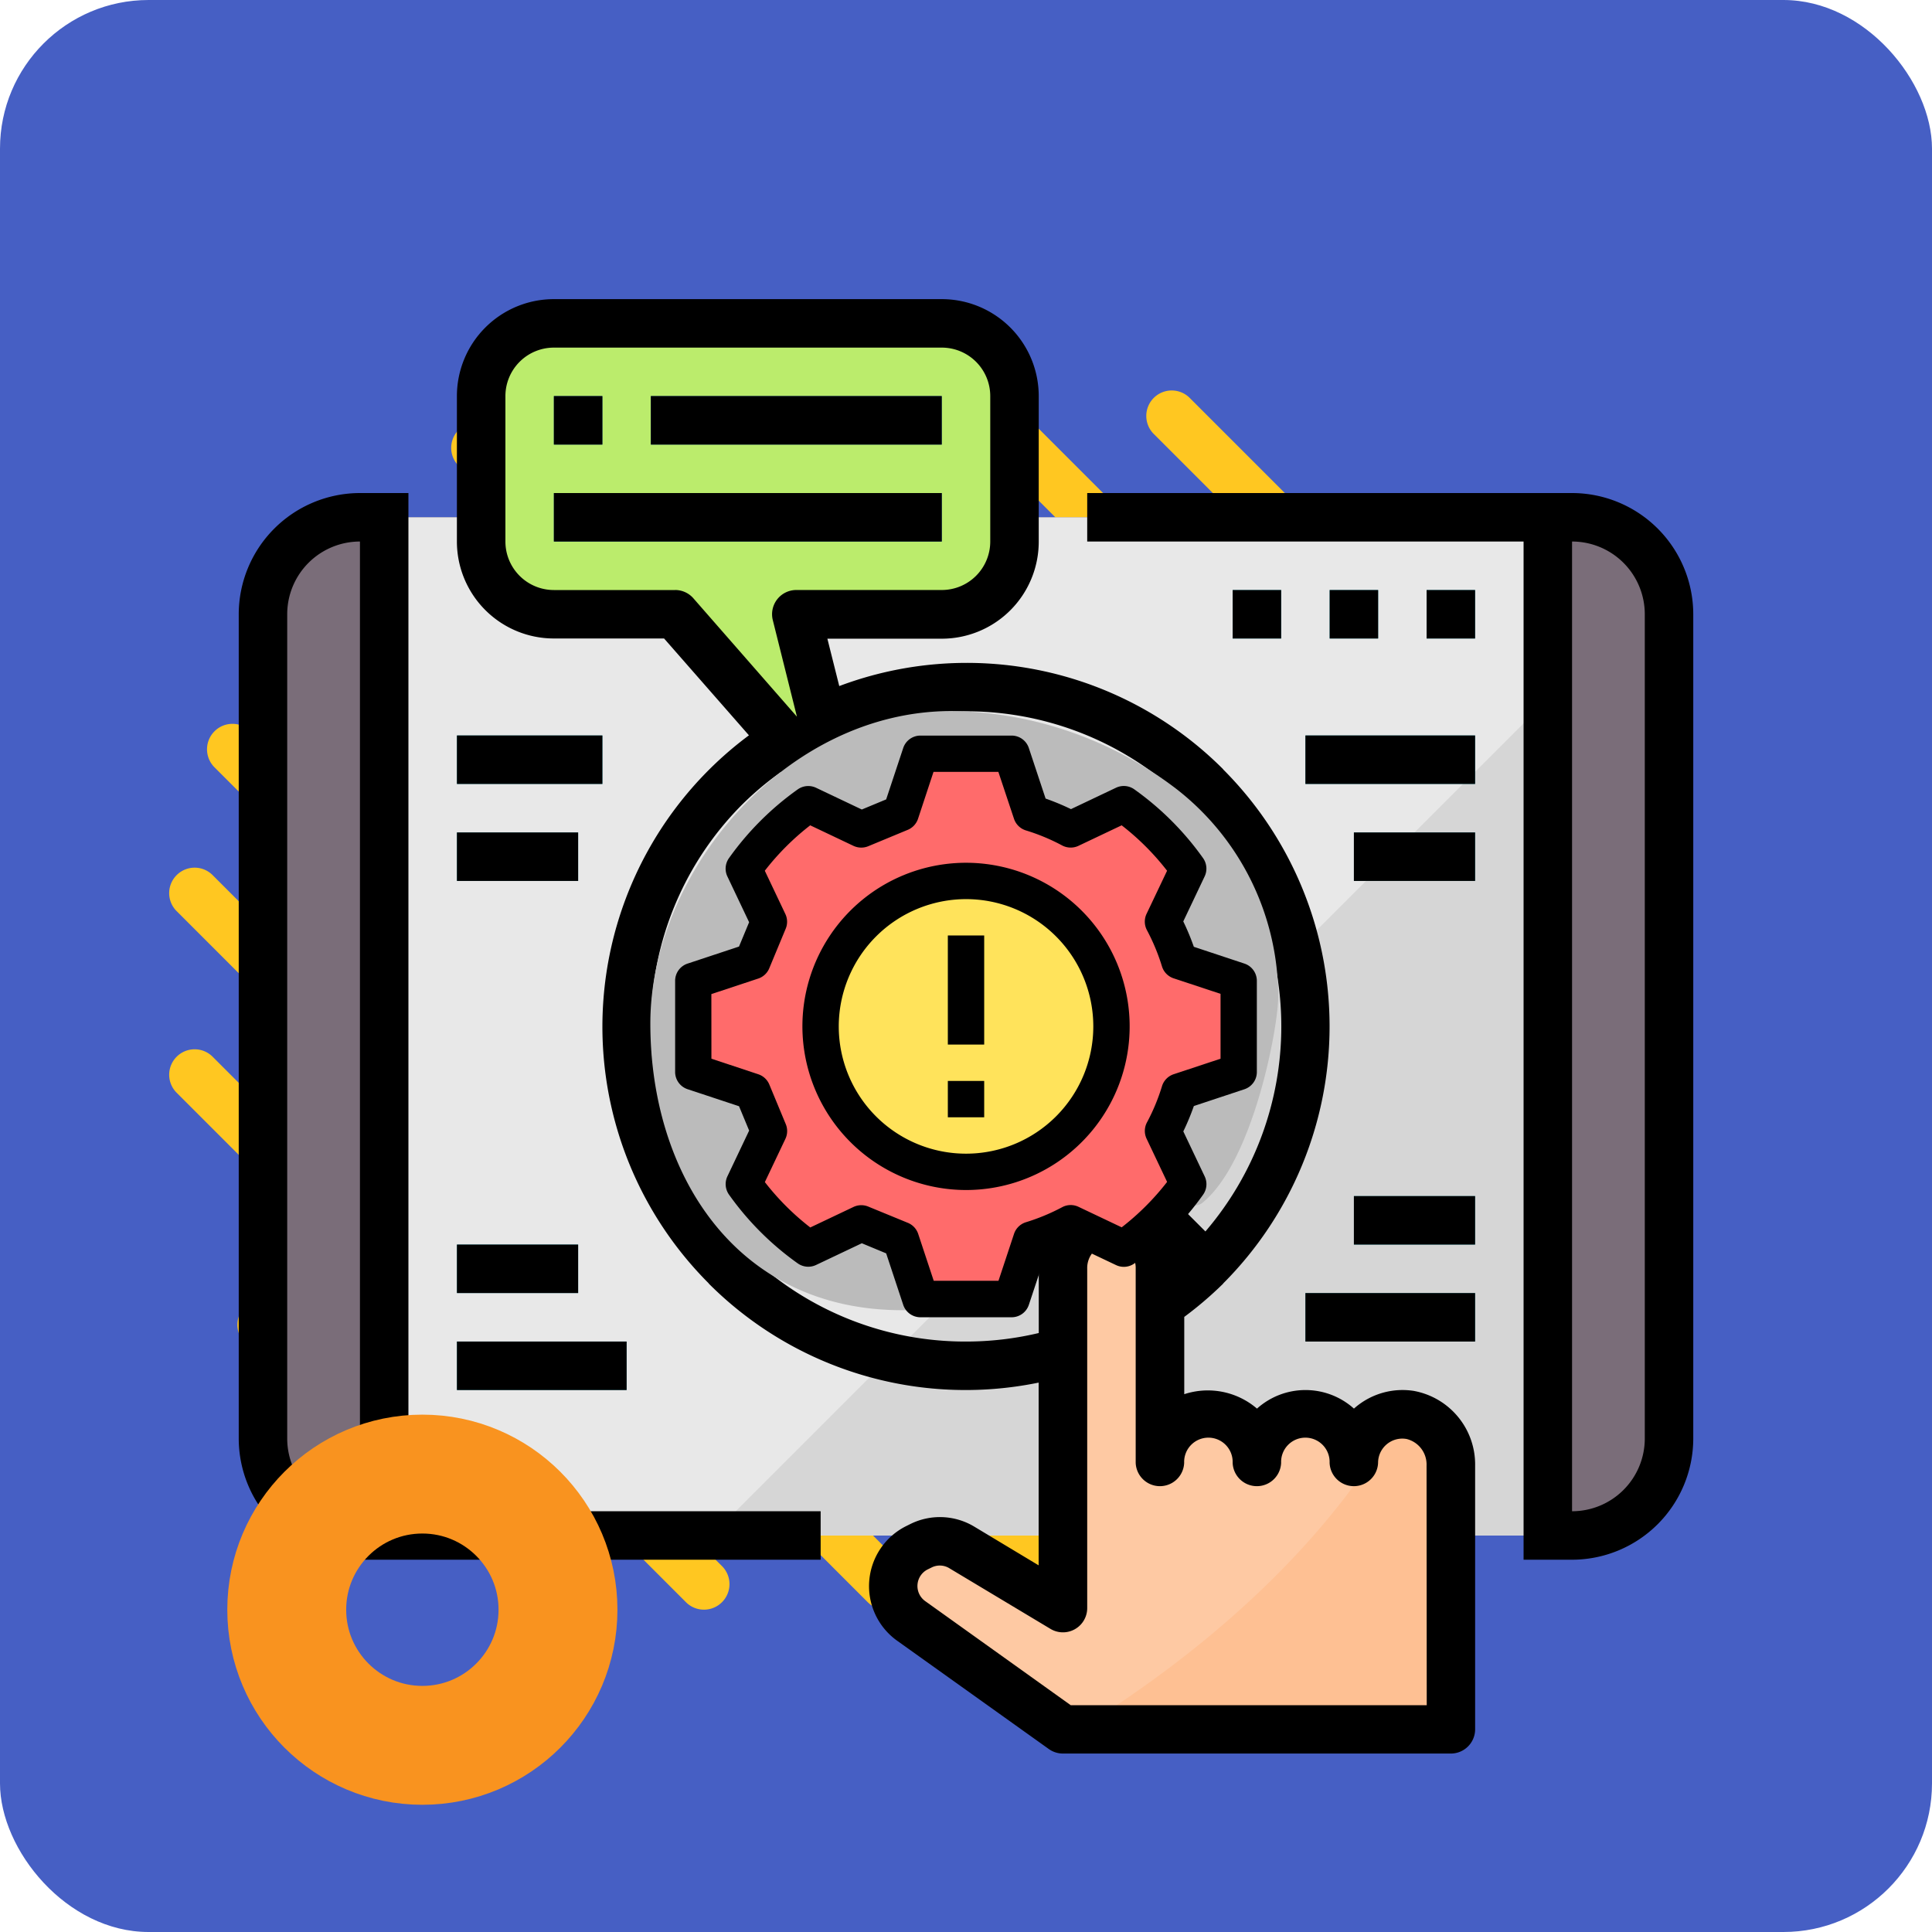 <svg id="Grupo_991486" data-name="Grupo 991486" xmlns="http://www.w3.org/2000/svg" width="65" height="65" viewBox="0 0 65 65">
  <rect id="Rectángulo_33792" data-name="Rectángulo 33792" width="65" height="65" rx="5" fill="#465fc4"/>
  <g id="Grupo_80313" data-name="Grupo 80313" transform="translate(5.692 10.843)">
    <g id="Grupo_80111" data-name="Grupo 80111" transform="translate(24.464)">
      <path id="Trazado_113526" data-name="Trazado 113526" d="M289.532,1037.3l-17.138-17.138a.856.856,0,0,1,0-1.21h0a.856.856,0,0,1,1.211,0l17.138,17.138a.856.856,0,0,1,0,1.211h0A.857.857,0,0,1,289.532,1037.3Z" transform="translate(-272.143 -1018.7)" fill="#ffc721"/>
    </g>
    <g id="Grupo_80112" data-name="Grupo 80112" transform="translate(32.873 2.294)">
      <path id="Trazado_113527" data-name="Trazado 113527" d="M343.678,1044.286l-6.434-6.434a.857.857,0,0,1,0-1.211h0a.856.856,0,0,1,1.211,0l6.433,6.433a.856.856,0,0,1,0,1.211h0A.856.856,0,0,1,343.678,1044.286Z" transform="translate(-336.993 -1036.39)" fill="#ffc721"/>
    </g>
    <g id="Grupo_80113" data-name="Grupo 80113" transform="translate(18.349)">
      <path id="Trazado_113528" data-name="Trazado 113528" d="M248.493,1043.414l-23.253-23.253a.855.855,0,0,1,0-1.21h0a.856.856,0,0,1,1.211,0L249.7,1042.2a.856.856,0,0,1,0,1.211h0A.856.856,0,0,1,248.493,1043.414Z" transform="translate(-224.989 -1018.7)" fill="#ffc721"/>
    </g>
    <g id="Grupo_80114" data-name="Grupo 80114" transform="translate(13.51 1.276)">
      <path id="Trazado_113529" data-name="Trazado 113529" d="M214.741,1056.815,187.926,1030a.856.856,0,0,1,0-1.211h0a.855.855,0,0,1,1.211,0l26.816,26.816a.856.856,0,0,1,0,1.211h0A.856.856,0,0,1,214.741,1056.815Z" transform="translate(-187.675 -1028.537)" fill="#ffc721"/>
    </g>
    <g id="Grupo_80115" data-name="Grupo 80115" transform="translate(9.488 3.369)">
      <path id="Trazado_113530" data-name="Trazado 113530" d="M185.658,1074.883l-28.744-28.744a.856.856,0,0,1,0-1.211h0a.856.856,0,0,1,1.211,0l28.745,28.745a.856.856,0,0,1,0,1.211h0A.856.856,0,0,1,185.658,1074.883Z" transform="translate(-156.663 -1044.677)" fill="#ffc721"/>
    </g>
    <g id="Grupo_80116" data-name="Grupo 80116" transform="translate(6.119 6.119)">
      <path id="Trazado_113531" data-name="Trazado 113531" d="M160.3,1096.71l-29.363-29.363a.857.857,0,0,1,0-1.211h0a.857.857,0,0,1,1.211,0l29.363,29.364a.857.857,0,0,1,0,1.211h0A.857.857,0,0,1,160.3,1096.71Z" transform="translate(-130.686 -1065.885)" fill="#ffc721"/>
    </g>
    <g id="Grupo_80117" data-name="Grupo 80117" transform="translate(3.369 9.488)">
      <path id="Trazado_113532" data-name="Trazado 113532" d="M138.474,1122.069l-28.745-28.745a.856.856,0,0,1,0-1.21h0a.856.856,0,0,1,1.211,0l28.744,28.744a.856.856,0,0,1,0,1.211h0A.856.856,0,0,1,138.474,1122.069Z" transform="translate(-109.478 -1091.863)" fill="#ffc721"/>
    </g>
    <g id="Grupo_80118" data-name="Grupo 80118" transform="translate(1.276 13.51)">
      <path id="Trazado_113533" data-name="Trazado 113533" d="M120.4,1151.153l-26.816-26.816a.856.856,0,0,1,0-1.211h0a.855.855,0,0,1,1.211,0l26.816,26.816a.856.856,0,0,1,0,1.211h0A.855.855,0,0,1,120.4,1151.153Z" transform="translate(-93.336 -1122.875)" fill="#ffc721"/>
    </g>
    <g id="Grupo_80119" data-name="Grupo 80119" transform="translate(0 18.349)">
      <path id="Trazado_113534" data-name="Trazado 113534" d="M107,1184.9,83.75,1161.651a.855.855,0,0,1,0-1.211h0a.855.855,0,0,1,1.211,0l23.253,23.253a.855.855,0,0,1,0,1.211h0A.856.856,0,0,1,107,1184.9Z" transform="translate(-83.499 -1160.189)" fill="#ffc721"/>
    </g>
    <g id="Grupo_80120" data-name="Grupo 80120" transform="translate(0 24.464)">
      <path id="Trazado_113535" data-name="Trazado 113535" d="M100.888,1225.943,83.75,1208.8a.856.856,0,0,1,0-1.211h0a.856.856,0,0,1,1.211,0l17.138,17.138a.857.857,0,0,1,0,1.211h0A.856.856,0,0,1,100.888,1225.943Z" transform="translate(-83.499 -1207.343)" fill="#ffc721"/>
    </g>
    <g id="Grupo_80121" data-name="Grupo 80121" transform="translate(2.294 32.873)">
      <path id="Trazado_113536" data-name="Trazado 113536" d="M107.875,1280.088l-6.433-6.434a.856.856,0,0,1,0-1.211h0a.857.857,0,0,1,1.211,0l6.434,6.434a.856.856,0,0,1,0,1.211h0A.856.856,0,0,1,107.875,1280.088Z" transform="translate(-101.191 -1272.193)" fill="#ffc721"/>
    </g>
  </g>
  <g id="analisis-de-mercado" transform="translate(8.032 10.064)">
    <path id="Trazado_679097" data-name="Trazado 679097" d="M11.262,72H52.043a3.263,3.263,0,0,1,3.262,3.262v27.731a3.263,3.263,0,0,1-3.262,3.262H11.262A3.263,3.263,0,0,1,8,102.993V75.262A3.263,3.263,0,0,1,11.262,72Zm0,0" transform="translate(-7.184 -64.66)" fill="#7a6d79"/>
    <path id="Trazado_679098" data-name="Trazado 679098" d="M48,72H87.149v34.256H48Zm0,0" transform="translate(-43.106 -64.66)" fill="#e8e8e8"/>
    <path id="Trazado_679099" data-name="Trazado 679099" d="M184.139,132,156,160.139h28.139Zm0,0" transform="translate(-140.096 -118.543)" fill="#d6d6d6"/>
    <path id="Trazado_679100" data-name="Trazado 679100" d="M328,96h1.631v1.631H328Zm0,0" transform="translate(-294.56 -86.213)" fill="#3fb7c7"/>
    <path id="Trazado_679101" data-name="Trazado 679101" d="M360,96h1.631v1.631H360Zm0,0" transform="translate(-323.297 -86.213)" fill="#3fb7c7"/>
    <path id="Trazado_679102" data-name="Trazado 679102" d="M392,96h1.631v1.631H392Zm0,0" transform="translate(-352.035 -86.213)" fill="#3fb7c7"/>
    <g id="Grupo_991546" data-name="Grupo 991546" transform="translate(7.341 14.68)">
      <path id="Trazado_679107" data-name="Trazado 679107" d="M368,176h4.078v1.631H368Zm0,0" transform="translate(-337.822 -172.738)" fill="#3fb7c7"/>
      <path id="Trazado_679108" data-name="Trazado 679108" d="M72,144h4.894v1.631H72Zm0,0" transform="translate(-72 -144)" fill="#3fb7c7"/>
      <path id="Trazado_679109" data-name="Trazado 679109" d="M72,176h4.078v1.631H72Zm0,0" transform="translate(-72 -172.738)" fill="#3fb7c7"/>
      <path id="Trazado_679110" data-name="Trazado 679110" d="M72,312h4.078v1.631H72Zm0,0" transform="translate(-72 -294.872)" fill="#3fb7c7"/>
      <path id="Trazado_679111" data-name="Trazado 679111" d="M72,344h5.709v1.631H72Zm0,0" transform="translate(-72 -323.61)" fill="#3fb7c7"/>
      <path id="Trazado_679112" data-name="Trazado 679112" d="M352,144h5.709v1.631H352Zm0,0" transform="translate(-323.453 -144)" fill="#3fb7c7"/>
      <path id="Trazado_679113" data-name="Trazado 679113" d="M368,296h4.078v1.631H368Zm0,0" transform="translate(-337.822 -280.503)" fill="#3fb7c7"/>
      <path id="Trazado_679114" data-name="Trazado 679114" d="M352,328h5.709v1.631H352Zm0,0" transform="translate(-323.453 -309.241)" fill="#3fb7c7"/>
    </g>
    <path id="Trazado_679115" data-name="Trazado 679115" d="M95.5,17.787H90.6l1.631,6.525-5.709-6.525H82.447A2.447,2.447,0,0,1,80,15.341V10.447A2.447,2.447,0,0,1,82.447,8H95.5a2.447,2.447,0,0,1,2.447,2.447v4.894A2.447,2.447,0,0,1,95.5,17.787Zm0,0" transform="translate(-71.844 -7.185)" fill="#bbec6c"/>
    <path id="Trazado_679116" data-name="Trazado 679116" d="M104,32h1.631v1.631H104Zm0,0" transform="translate(-93.397 -28.738)" fill="#2a71ad"/>
    <path id="Trazado_679117" data-name="Trazado 679117" d="M136,32h9.787v1.631H136Zm0,0" transform="translate(-122.135 -28.738)" fill="#2a71ad"/>
    <path id="Trazado_679118" data-name="Trazado 679118" d="M104,64h13.05v1.631H104Zm0,0" transform="translate(-93.397 -57.476)" fill="#2a71ad"/>
    <path id="Trazado_679119" data-name="Trazado 679119" d="M233.4,310.535a1.631,1.631,0,0,0-1.905,1.609,1.631,1.631,0,0,0-3.262,0,1.631,1.631,0,0,0-3.262,0v-6.438a1.693,1.693,0,0,0-1.357-1.7,1.631,1.631,0,0,0-1.905,1.609v11.419L218.31,315a1.438,1.438,0,0,0-1.387-.054l-.128.065a1.44,1.44,0,0,0-.192,2.459l5.107,3.648h13.05v-8.885A1.692,1.692,0,0,0,233.4,310.535Zm0,0" transform="translate(-193.979 -272.996)" fill="#fec9a3"/>
    <path id="Trazado_679120" data-name="Trazado 679120" d="M288.464,368.035a1.709,1.709,0,0,0-.356-.018c-2.754,4.931-7.341,8.464-10.8,10.6h12.508v-8.884A1.693,1.693,0,0,0,288.464,368.035Zm0,0" transform="translate(-249.04 -330.496)" fill="#fec093"/>
    <path id="Trazado_679121" data-name="Trazado 679121" d="M296.312,64H280v1.631h14.681V99.887h1.631a4.083,4.083,0,0,0,4.078-4.078V68.078A4.083,4.083,0,0,0,296.312,64Zm2.447,31.809a2.447,2.447,0,0,1-2.447,2.447V65.631a2.447,2.447,0,0,1,2.447,2.447Zm0,0" transform="translate(-251.454 -57.476)"/>
    <path id="Trazado_679122" data-name="Trazado 679122" d="M5.709,65.631V64H4.078A4.083,4.083,0,0,0,0,68.078V95.809a4.083,4.083,0,0,0,4.078,4.078h15.5V98.256H5.709ZM1.631,95.809V68.078a2.447,2.447,0,0,1,2.447-2.447V98.256A2.447,2.447,0,0,1,1.631,95.809Zm0,0" transform="translate(0 -57.476)"/>
    <path id="Trazado_679123" data-name="Trazado 679123" d="M104,32h1.631v1.631H104Zm0,0" transform="translate(-93.397 -28.738)"/>
    <path id="Trazado_679124" data-name="Trazado 679124" d="M136,32h9.787v1.631H136Zm0,0" transform="translate(-122.135 -28.738)"/>
    <path id="Trazado_679125" data-name="Trazado 679125" d="M104,64h13.05v1.631H104Zm0,0" transform="translate(-93.397 -57.476)"/>
    <path id="Trazado_679126" data-name="Trazado 679126" d="M328,96h1.631v1.631H328Zm0,0" transform="translate(-294.56 -86.213)"/>
    <path id="Trazado_679127" data-name="Trazado 679127" d="M360,96h1.631v1.631H360Zm0,0" transform="translate(-323.297 -86.213)"/>
    <path id="Trazado_679128" data-name="Trazado 679128" d="M392,96h1.631v1.631H392Zm0,0" transform="translate(-352.035 -86.213)"/>
    <path id="Trazado_679129" data-name="Trazado 679129" d="M72,144h4.894v1.631H72Zm0,0" transform="translate(-64.659 -129.32)"/>
    <path id="Trazado_679130" data-name="Trazado 679130" d="M72,176h4.078v1.631H72Zm0,0" transform="translate(-64.659 -158.057)"/>
    <path id="Trazado_679131" data-name="Trazado 679131" d="M72,312h4.078v1.631H72Zm0,0" transform="translate(-64.659 -280.192)"/>
    <path id="Trazado_679132" data-name="Trazado 679132" d="M72,344h5.709v1.631H72Zm0,0" transform="translate(-64.659 -308.929)"/>
    <path id="Trazado_679133" data-name="Trazado 679133" d="M352,144h5.709v1.631H352Zm0,0" transform="translate(-316.113 -129.32)"/>
    <path id="Trazado_679134" data-name="Trazado 679134" d="M368,176h4.078v1.631H368Zm0,0" transform="translate(-330.482 -158.057)"/>
    <path id="Trazado_679135" data-name="Trazado 679135" d="M368,296h4.078v1.631H368Zm0,0" transform="translate(-330.482 -265.823)"/>
    <path id="Trazado_679136" data-name="Trazado 679136" d="M352,328h5.709v1.631H352Zm0,0" transform="translate(-316.113 -294.56)"/>
    <path id="Trazado_679137" data-name="Trazado 679137" d="M104.217,36.735a2.454,2.454,0,0,0-1.989.55c-.016.013-.032.027-.048.042a2.442,2.442,0,0,0-3.262,0,2.541,2.541,0,0,0-2.447-.485v-2.6a12.42,12.42,0,0,0,1.311-1.121l0-.006a12.234,12.234,0,0,0,0-17.291l0-.006a12.188,12.188,0,0,0-12.918-2.8l-.4-1.594h3.849a3.263,3.263,0,0,0,3.262-3.262V3.262A3.263,3.263,0,0,0,88.312,0H75.263A3.263,3.263,0,0,0,72,3.262V8.155a3.263,3.263,0,0,0,3.262,3.262H78.97l2.855,3.258a12.212,12.212,0,0,0-1.353,18.438l0,.006a12.212,12.212,0,0,0,11.1,3.333V42.6L89.41,41.3a2.24,2.24,0,0,0-2.17-.082l-.129.064a2.257,2.257,0,0,0-.3,3.854l5.106,3.646a.815.815,0,0,0,.474.15h13.05a.816.816,0,0,0,.816-.816V39.236a2.515,2.515,0,0,0-2.039-2.5Zm-7.034-5.368-6.9-6.9,6.9-6.9a10.6,10.6,0,0,1,0,13.8ZM79.341,9.787H75.263a1.631,1.631,0,0,1-1.631-1.631V3.262a1.631,1.631,0,0,1,1.631-1.631h13.05a1.631,1.631,0,0,1,1.631,1.631V8.155a1.631,1.631,0,0,1-1.631,1.631H83.419a.815.815,0,0,0-.791,1.013l.812,3.249-3.484-3.983a.815.815,0,0,0-.614-.279Zm2.29,7.184A10.386,10.386,0,0,1,82.9,15.91l1.537,1.756a.816.816,0,0,0,1.405-.734L85.26,14.61a10.55,10.55,0,0,1,10.766,1.806L88.79,23.652H78.556a10.516,10.516,0,0,1,3.074-6.681Zm5.529,8.313-6.084,6.084a10.5,10.5,0,0,1-2.519-6.084Zm1.969,9.787a10.532,10.532,0,0,1-6.9-2.55l6.9-6.9,4.587,4.587a2.442,2.442,0,0,0-2.14,2.416v2.16A10.57,10.57,0,0,1,89.128,35.071Zm15.5,12.234H92.651l-4.894-3.5a.625.625,0,0,1,.082-1.068l.128-.063a.616.616,0,0,1,.6.023l3.4,2.039a.816.816,0,0,0,1.239-.7V32.624a.816.816,0,1,1,1.631,0v6.525a.816.816,0,0,0,1.631,0,.816.816,0,1,1,1.631,0,.816.816,0,0,0,1.631,0,.816.816,0,1,1,1.631,0,.816.816,0,0,0,1.631,0,.815.815,0,0,1,.958-.8.883.883,0,0,1,.673.89Zm0,0" transform="translate(-64.66)"/>
    <path id="Trazado_679138" data-name="Trazado 679138" d="M9.68-.529a12.7,12.7,0,0,1,7.591,2.642,8.869,8.869,0,0,1,3.4,6.957c0,1.049-.849,5.58-2.558,6.951-.4.32-1.431-.343-2.3-.485l-.648.14-.6.114c-.045-.037-.27-.374-.521-.114-2.245,2.341-2.732,3.953-6.026,3.953-5.611,0-8.472-4.6-8.472-9.646S4.069-.529,9.68-.529Z" transform="translate(14.302 14.387)" fill="#bbb"/>
    <g id="Grupo_991547" data-name="Grupo 991547" transform="translate(14.682 14.681)">
      <path id="Trazado_679073" data-name="Trazado 679073" d="M138.35,90.708V87.643l-2-.661a7.411,7.411,0,0,0-.552-1.328l.848-1.785a9.229,9.229,0,0,0-2.169-2.169l-1.785.848A7.485,7.485,0,0,0,131.368,82l-.661-2h-3.065l-.661,2-1.328.552-1.785-.848a9.216,9.216,0,0,0-2.169,2.169l.848,1.785L122,86.982l-2,.661v3.065l2,.661.552,1.328-.848,1.785a9.217,9.217,0,0,0,2.169,2.169l1.785-.848,1.328.552.661,2h3.065l.661-2A7.409,7.409,0,0,0,132.7,95.8l1.785.848a9.229,9.229,0,0,0,2.169-2.169L135.8,92.7a7.486,7.486,0,0,0,.552-1.329Zm0,0" transform="translate(-119.388 -79.389)" fill="#ff6b6b"/>
      <path id="Trazado_679074" data-name="Trazado 679074" d="M185.787,140.893A4.893,4.893,0,1,1,180.893,136,4.893,4.893,0,0,1,185.787,140.893Zm0,0" transform="translate(-171.107 -131.107)" fill="#ffe35b"/>
      <path id="Trazado_679077" data-name="Trazado 679077" d="M173.505,139.01A5.505,5.505,0,1,0,168,133.505,5.512,5.512,0,0,0,173.505,139.01Zm0-9.787a4.282,4.282,0,1,1-4.282,4.282A4.287,4.287,0,0,1,173.505,129.223Zm0,0" transform="translate(-163.718 -123.718)"/>
      <path id="Trazado_679078" data-name="Trazado 679078" d="M112.419,83.9l1.731.573.34.819-.731,1.539a.613.613,0,0,0,.054.617,9.8,9.8,0,0,0,2.312,2.312.613.613,0,0,0,.616.054l1.54-.731.819.34.573,1.73a.611.611,0,0,0,.581.42h3.066a.611.611,0,0,0,.581-.42l.564-1.7a8.069,8.069,0,0,0,.854-.355l1.514.719a.609.609,0,0,0,.617-.054,9.794,9.794,0,0,0,2.312-2.313.611.611,0,0,0,.054-.617l-.719-1.513a8.128,8.128,0,0,0,.355-.854l1.7-.564a.611.611,0,0,0,.419-.581V80.254a.611.611,0,0,0-.42-.581l-1.7-.564a8.061,8.061,0,0,0-.355-.854l.719-1.514a.613.613,0,0,0-.054-.617,9.8,9.8,0,0,0-2.312-2.312.61.61,0,0,0-.617-.054l-1.514.719a8.132,8.132,0,0,0-.854-.355l-.564-1.7a.61.61,0,0,0-.58-.419h-3.066a.611.611,0,0,0-.581.42L119.1,74.15l-.819.34-1.539-.731a.613.613,0,0,0-.617.054,9.816,9.816,0,0,0-2.313,2.312.611.611,0,0,0-.054.617l.731,1.54-.34.819-1.73.573a.61.61,0,0,0-.419.58v3.065A.612.612,0,0,0,112.419,83.9Zm.8-3.2,1.576-.522a.611.611,0,0,0,.372-.346l.552-1.329a.609.609,0,0,0-.012-.5l-.69-1.453a8.585,8.585,0,0,1,1.528-1.528l1.453.69a.617.617,0,0,0,.5.013l1.328-.551a.611.611,0,0,0,.346-.372l.521-1.578h2.182L123.4,74.8a.612.612,0,0,0,.4.393,6.79,6.79,0,0,1,1.22.506.612.612,0,0,0,.55.013l1.453-.69a8.584,8.584,0,0,1,1.528,1.528L127.861,78a.611.611,0,0,0,.013.55,6.9,6.9,0,0,1,.506,1.22.611.611,0,0,0,.393.4l1.577.522v2.182l-1.576.522a.612.612,0,0,0-.393.4,6.786,6.786,0,0,1-.506,1.22.611.611,0,0,0-.013.55l.69,1.453a8.6,8.6,0,0,1-1.528,1.528l-1.453-.69a.609.609,0,0,0-.55.013,6.9,6.9,0,0,1-1.22.506.612.612,0,0,0-.4.393l-.522,1.576H120.7l-.522-1.576a.611.611,0,0,0-.346-.372L118.5,87.85a.611.611,0,0,0-.5.012l-1.453.69a8.6,8.6,0,0,1-1.528-1.527l.69-1.453a.609.609,0,0,0,.012-.5l-.552-1.329a.61.61,0,0,0-.372-.346l-1.576-.523Zm0,0" transform="translate(-112 -72)"/>
      <path id="Trazado_679079" data-name="Trazado 679079" d="M232,160h1.223v3.67H232Zm0,0" transform="translate(-222.825 -153.272)"/>
      <path id="Trazado_679080" data-name="Trazado 679080" d="M232,224h1.223v1.223H232Zm0,0" transform="translate(-222.825 -212.378)"/>
    </g>
  </g>
  <g id="Elipse_4731" data-name="Elipse 4731" transform="translate(7.647 47.594)" fill="none" stroke="#f9931f" stroke-width="4">
    <ellipse cx="6.563" cy="6.563" rx="6.563" ry="6.563" stroke="none"/>
    <ellipse cx="6.563" cy="6.563" rx="4.563" ry="4.563" fill="none"/>
  </g>
</svg>
